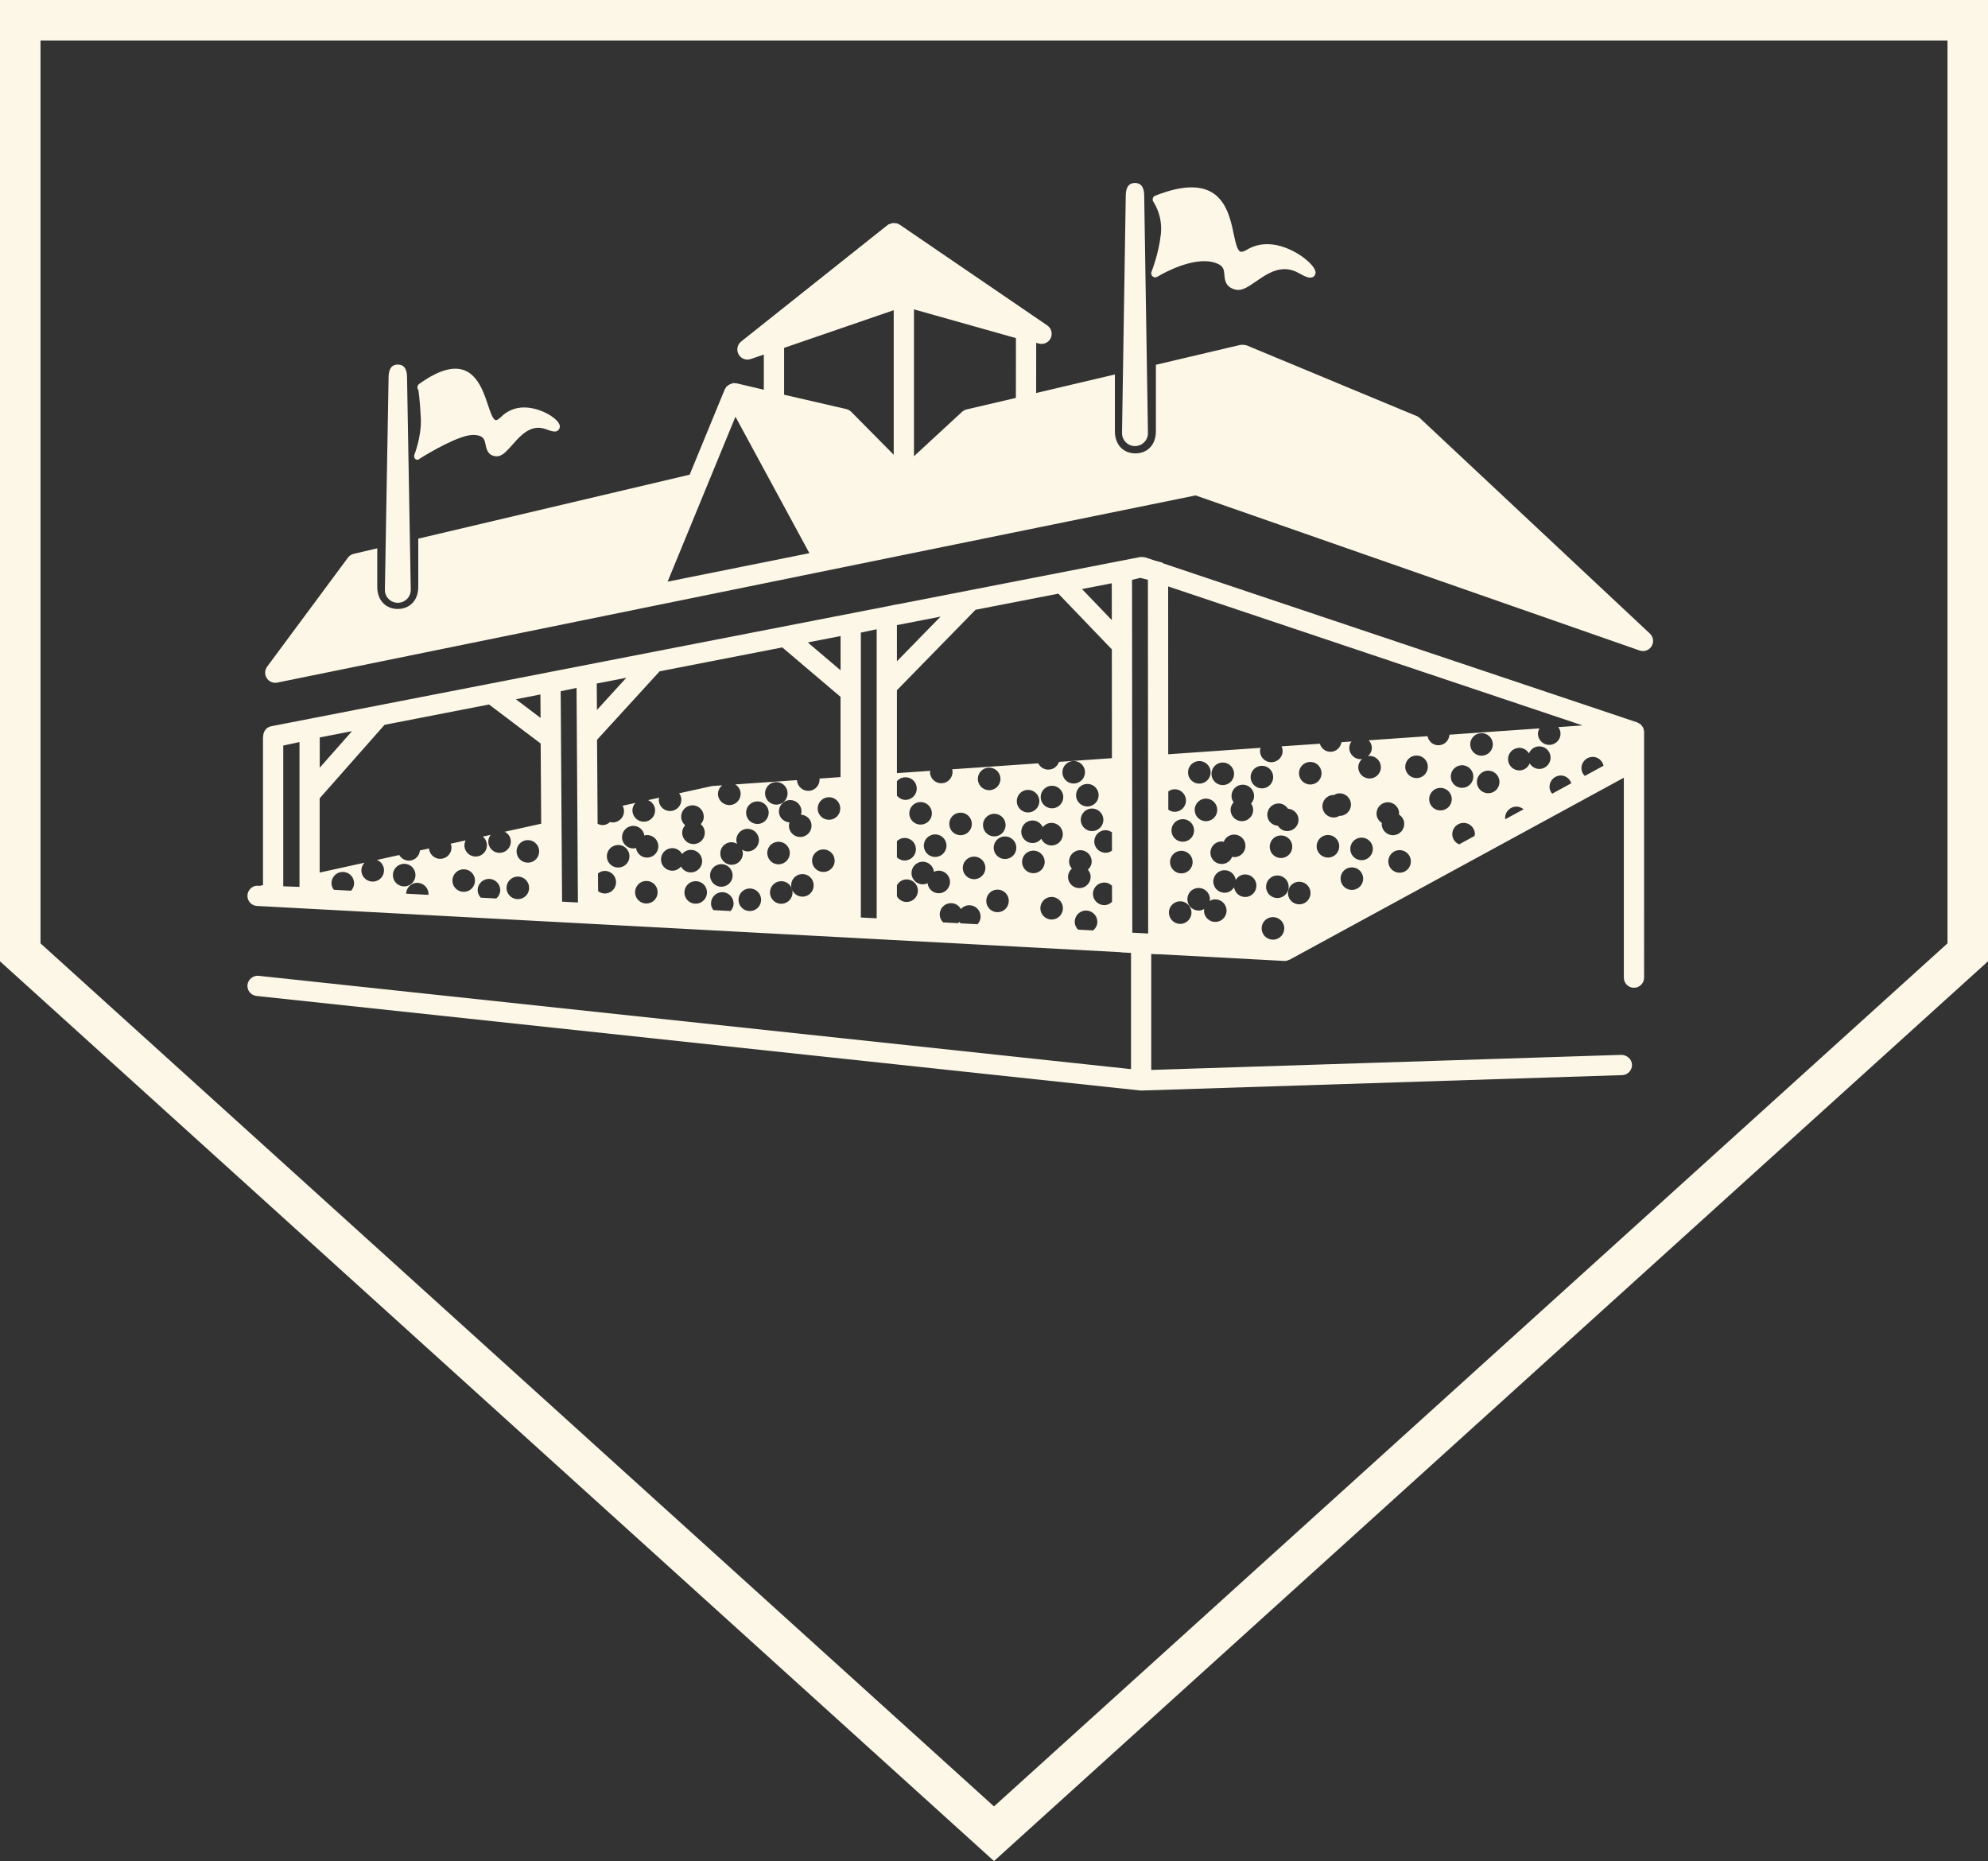 <?xml version="1.0" encoding="utf-8"?>
<!-- Generator: Adobe Illustrator 16.0.0, SVG Export Plug-In . SVG Version: 6.00 Build 0)  -->
<!DOCTYPE svg PUBLIC "-//W3C//DTD SVG 1.1//EN" "http://www.w3.org/Graphics/SVG/1.1/DTD/svg11.dtd">
<svg version="1.1" xmlns="http://www.w3.org/2000/svg" xmlns:xlink="http://www.w3.org/1999/xlink" x="0px" y="0px"
	 width="98.124px" height="91.848px" viewBox="0 0 98.124 91.848" enable-background="new 0 0 98.124 91.848" xml:space="preserve">
<rect x="0" y="0" width="98.124" height="91.848" fill="#333333" stroke="none"/>
<g id="Layer_1">
</g>
<g id="Layer_2">
	<g>
		<path fill="#FDF7E7" d="M0,0v47.443l49.062,44.404l49.062-44.404V0H0z M96.124,46.557L49.062,89.15L2,46.557V2h94.124V46.557z"/>
	</g>
	<g>
		<path fill="#FDF7E7" d="M81.15,36.092c0-0.001,0-0.002-0.001-0.003c-0.002-0.029-0.015-0.055-0.022-0.083
			c-0.006-0.025-0.006-0.053-0.016-0.076c-0.002-0.004-0.005-0.006-0.006-0.009c-0.001-0.001-0.002-0.002-0.003-0.004
			c-0.003-0.006-0.003-0.012-0.007-0.018c0-0.001-0.001-0.002-0.002-0.002c-0.01-0.021-0.029-0.037-0.043-0.057
			c-0.018-0.025-0.031-0.053-0.055-0.074c-0.001-0.001-0.002-0.004-0.003-0.005s-0.003-0.002-0.005-0.003
			c-0.004-0.004-0.008-0.008-0.013-0.012c-0.017-0.015-0.038-0.021-0.057-0.032c-0.03-0.02-0.058-0.04-0.091-0.054
			c-0.005-0.001-0.008-0.005-0.012-0.006c0,0-0.001-0.001-0.002-0.001c-0.004-0.001-0.007-0.003-0.01-0.004l-23.361-7.836
			c-0.049-0.034-0.104-0.062-0.164-0.076l-0.254-0.063l-0.492-0.165c-0.012-0.004-0.025-0.002-0.037-0.005
			c-0.025-0.007-0.051-0.008-0.078-0.011c-0.039-0.004-0.077-0.007-0.115-0.002c-0.008,0.001-0.016-0.002-0.024,0L44.271,29.83
			v-0.008l-0.452,0.096l-30.433,5.924c-0.237,0.046-0.394,0.257-0.395,0.491c-0.003,0.019-0.01,0.035-0.01,0.055v7.293l-0.1,0.021
			c-0.015,0.003-0.025,0.012-0.039,0.017l-0.104-0.006c-0.262-0.027-0.511,0.197-0.525,0.473s0.196,0.511,0.473,0.525l42.631,2.282
			c0.016,0.002,0.029,0.01,0.045,0.011l0.462,0.024v5.735l-43.059-4.605c-0.25-0.031-0.521,0.169-0.55,0.444
			c-0.029,0.274,0.169,0.521,0.444,0.55l43.611,4.665c0.017,0.002,0.034,0.003,0.052,0.003c0.001,0,0.001,0,0.001,0
			c0.005,0,0.011,0,0.016,0l23.729-0.761c0.276-0.009,0.493-0.24,0.484-0.516c-0.01-0.275-0.255-0.477-0.516-0.484l-23.213,0.744
			v-5.723l0.321,0.017c0.009,0.001,0.018,0.001,0.026,0.001s0.018-0.005,0.026-0.005l6.115,0.327l0.073,0.004
			c0.01,0.001,0.019,0.001,0.027,0.001c0.078,0,0.149-0.022,0.216-0.055c0.008-0.004,0.016-0.002,0.023-0.006l16.499-8.982v9.866
			c0,0.276,0.224,0.5,0.5,0.5s0.5-0.224,0.5-0.5V36.126c0-0.006-0.003-0.011-0.003-0.017S81.15,36.098,81.15,36.092z M26.674,34.274
			l0.008,1.157l-1.219-0.921L26.674,34.274z M15.782,36.395l1.591-0.31l-1.591,1.802V36.395z M14.782,43.769l-0.801-0.028v-6.947
			l0.801-0.171V43.769z M17.33,43.959l-0.852-0.046c-0.061-0.082-0.106-0.174-0.114-0.283c-0.026-0.307,0.205-0.574,0.512-0.598
			c0.308-0.023,0.574,0.205,0.6,0.513C17.488,43.703,17.43,43.85,17.33,43.959z M19.394,43.231c-0.023-0.309,0.206-0.575,0.516-0.6
			c0.307-0.023,0.574,0.207,0.596,0.514c0.023,0.307-0.207,0.575-0.514,0.6C19.687,43.769,19.415,43.537,19.394,43.231z
			 M21.141,44.163l-1.096-0.059c0.015-0.278,0.221-0.512,0.505-0.535c0.307-0.021,0.575,0.206,0.601,0.516
			C21.152,44.112,21.143,44.137,21.141,44.163z M22.933,44.013c-0.309,0.024-0.578-0.205-0.602-0.512
			c-0.021-0.307,0.208-0.576,0.516-0.598c0.307-0.023,0.573,0.205,0.596,0.512C23.468,43.722,23.239,43.989,22.933,44.013z
			 M24.494,44.342l-0.765-0.041c-0.081-0.089-0.141-0.198-0.151-0.328c-0.025-0.306,0.205-0.571,0.516-0.597
			c0.304-0.023,0.57,0.207,0.597,0.513C24.703,44.069,24.622,44.23,24.494,44.342z M25.603,44.374
			c-0.311,0.023-0.574-0.205-0.602-0.512c-0.021-0.308,0.207-0.575,0.516-0.6c0.309-0.023,0.576,0.207,0.598,0.515
			C26.14,44.083,25.909,44.351,25.603,44.374z M26.097,42.573c-0.309,0.023-0.574-0.207-0.598-0.512
			c-0.025-0.308,0.205-0.576,0.512-0.598c0.308-0.025,0.576,0.205,0.6,0.512S26.403,42.55,26.097,42.573z M24.911,41.049
			c0.165,0.086,0.287,0.243,0.301,0.442c0.024,0.307-0.205,0.573-0.514,0.598c-0.306,0.023-0.572-0.205-0.596-0.514
			c-0.012-0.14,0.036-0.269,0.114-0.373l-0.384,0.085c0.112,0.093,0.188,0.229,0.201,0.386c0.022,0.308-0.205,0.574-0.513,0.598
			c-0.309,0.023-0.575-0.207-0.597-0.514c-0.009-0.103,0.021-0.196,0.062-0.283l-0.743,0.164c0.018,0.048,0.037,0.095,0.042,0.148
			c0.023,0.307-0.205,0.574-0.515,0.598c-0.303,0.024-0.568-0.206-0.596-0.511l-0.447,0.099c-0.025,0.263-0.226,0.479-0.502,0.502
			c-0.219,0.016-0.414-0.1-0.518-0.277l-1.102,0.243c0.189,0.077,0.332,0.252,0.349,0.471c0.023,0.308-0.207,0.573-0.512,0.597
			c-0.309,0.024-0.578-0.205-0.603-0.512c-0.012-0.162,0.049-0.311,0.152-0.42l-2.212,0.487v-3.664l3.202-3.627l5.157-1.004
			l2.549,1.926l0.026,3.958L24.911,41.049z M27.743,44.499l-0.069-10.384l0.783-0.165l0.068,10.59L27.743,44.499z M29.455,33.733
			l1.459-0.284l-1.45,1.588L29.455,33.733z M29.893,44.095c-0.141,0.011-0.268-0.035-0.371-0.113l-0.006-0.875
			c0.083-0.065,0.18-0.115,0.294-0.124c0.305-0.024,0.572,0.206,0.596,0.513C30.429,43.805,30.2,44.071,29.893,44.095z
			 M30.555,42.813c-0.31,0.025-0.575-0.203-0.601-0.511c-0.021-0.308,0.207-0.575,0.516-0.599c0.308-0.025,0.574,0.207,0.598,0.513
			C31.093,42.524,30.862,42.792,30.555,42.813z M31.945,44.589c-0.304,0.025-0.574-0.205-0.597-0.512
			c-0.021-0.309,0.205-0.576,0.512-0.599c0.309-0.024,0.575,0.204,0.598,0.513C32.481,44.3,32.254,44.566,31.945,44.589z
			 M31.979,42.323c-0.296,0.023-0.546-0.19-0.587-0.476c-0.03,0.008-0.057,0.022-0.089,0.025c-0.307,0.024-0.577-0.208-0.6-0.513
			c-0.021-0.307,0.204-0.576,0.515-0.6c0.293-0.022,0.546,0.191,0.588,0.478c0.029-0.008,0.056-0.022,0.087-0.024
			c0.308-0.025,0.574,0.205,0.6,0.511C32.516,42.033,32.286,42.3,31.979,42.323z M33.224,42.97
			c-0.306,0.023-0.572-0.206-0.598-0.512c-0.022-0.308,0.207-0.576,0.512-0.599c0.225-0.018,0.427,0.103,0.53,0.288
			c0.093-0.113,0.229-0.191,0.388-0.204c0.307-0.024,0.574,0.206,0.6,0.513c0.021,0.307-0.209,0.574-0.518,0.598
			c-0.224,0.018-0.425-0.103-0.526-0.288C33.518,42.88,33.382,42.959,33.224,42.97z M34.786,41.058
			c0.025,0.305-0.207,0.574-0.512,0.598c-0.308,0.023-0.577-0.207-0.6-0.514c-0.013-0.159,0.045-0.306,0.144-0.414
			c-0.109-0.094-0.185-0.229-0.196-0.384c-0.021-0.306,0.207-0.573,0.516-0.599c0.309-0.021,0.576,0.208,0.597,0.516
			c0.013,0.158-0.045,0.304-0.145,0.413C34.7,40.767,34.775,40.901,34.786,41.058z M34.376,44.599
			c-0.301,0.023-0.57-0.204-0.592-0.512c-0.024-0.307,0.203-0.574,0.51-0.599c0.312-0.024,0.579,0.208,0.6,0.514
			C34.915,44.308,34.688,44.575,34.376,44.599z M36.345,41.505c-0.025-0.309,0.206-0.578,0.516-0.6
			c0.305-0.023,0.571,0.206,0.598,0.514c0.022,0.307-0.207,0.574-0.516,0.6c-0.118,0.008-0.225-0.029-0.319-0.085
			c0.018,0.047,0.037,0.093,0.041,0.145c0.024,0.305-0.208,0.574-0.511,0.599c-0.309,0.021-0.577-0.207-0.6-0.515
			c-0.027-0.307,0.205-0.573,0.51-0.597c0.12-0.01,0.228,0.027,0.322,0.084C36.369,41.603,36.349,41.557,36.345,41.505z
			 M35.562,42.649c0.307-0.023,0.574,0.207,0.598,0.514c0.025,0.307-0.205,0.572-0.516,0.598c-0.304,0.023-0.572-0.206-0.594-0.514
			C35.022,42.941,35.254,42.675,35.562,42.649z M36.06,44.961l-0.847-0.045c-0.062-0.082-0.109-0.176-0.118-0.286
			c-0.022-0.307,0.205-0.575,0.512-0.599c0.308-0.022,0.574,0.208,0.6,0.516C36.218,44.705,36.16,44.852,36.06,44.961z
			 M37.053,44.96c-0.31,0.025-0.575-0.205-0.599-0.511c-0.024-0.308,0.205-0.576,0.514-0.599c0.308-0.023,0.574,0.205,0.598,0.512
			C37.588,44.67,37.36,44.938,37.053,44.96z M37.427,40.663c-0.309,0.023-0.574-0.206-0.6-0.514
			c-0.024-0.307,0.205-0.573,0.516-0.598c0.305-0.023,0.572,0.205,0.598,0.513C37.962,40.372,37.732,40.641,37.427,40.663z
			 M40.054,40.708c0.025,0.307-0.207,0.575-0.514,0.598c-0.306,0.023-0.576-0.205-0.6-0.512c-0.005-0.072,0.007-0.141,0.026-0.205
			c-0.271-0.021-0.499-0.227-0.519-0.504c-0.023-0.307,0.207-0.575,0.514-0.6c0.307-0.021,0.574,0.207,0.598,0.516
			c0.005,0.071-0.007,0.14-0.026,0.204C39.808,40.223,40.034,40.428,40.054,40.708z M38.36,39.71
			c-0.305,0.021-0.574-0.207-0.598-0.516c-0.022-0.306,0.207-0.572,0.513-0.597c0.309-0.022,0.575,0.207,0.597,0.513
			C38.896,39.417,38.667,39.685,38.36,39.71z M38.384,41.543c0.306-0.022,0.576,0.205,0.598,0.513
			c0.021,0.308-0.207,0.574-0.512,0.598c-0.307,0.024-0.574-0.205-0.598-0.514C37.848,41.833,38.077,41.567,38.384,41.543z
			 M38.604,44.603c-0.308,0.023-0.575-0.208-0.598-0.514c-0.024-0.307,0.204-0.574,0.513-0.599c0.307-0.022,0.575,0.206,0.598,0.515
			C39.14,44.312,38.909,44.578,38.604,44.603z M39.648,44.251c-0.306,0.021-0.575-0.207-0.596-0.516
			c-0.025-0.305,0.202-0.572,0.511-0.596s0.574,0.206,0.596,0.512C40.187,43.96,39.956,44.228,39.648,44.251z M40.681,43.031
			c-0.304,0.023-0.572-0.204-0.598-0.513c-0.021-0.305,0.209-0.574,0.514-0.596c0.309-0.025,0.576,0.207,0.6,0.512
			C41.221,42.741,40.989,43.009,40.681,43.031z M40.958,40.456c-0.307,0.023-0.572-0.205-0.598-0.512
			c-0.021-0.308,0.207-0.574,0.516-0.599c0.309-0.023,0.572,0.206,0.597,0.514C41.495,40.165,41.268,40.433,40.958,40.456z
			 M41.489,38.351l-1.039,0.072c0,0.002,0.002,0.004,0.002,0.007c0.02,0.306-0.205,0.575-0.512,0.599
			c-0.309,0.023-0.578-0.207-0.601-0.514c0-0.005,0.002-0.01,0.002-0.015l-3.051,0.212c0.145,0.091,0.252,0.238,0.265,0.422
			c0.023,0.306-0.207,0.574-0.511,0.598c-0.311,0.021-0.581-0.207-0.604-0.512c-0.013-0.187,0.073-0.351,0.206-0.463l-0.5,0.035
			l-1.627,0.359c0.058,0.08,0.103,0.17,0.111,0.275c0.021,0.309-0.209,0.575-0.515,0.598c-0.309,0.025-0.573-0.203-0.598-0.512
			c-0.005-0.051,0.009-0.098,0.017-0.145l-0.547,0.12c0.188,0.078,0.328,0.25,0.346,0.466c0.022,0.307-0.207,0.576-0.516,0.598
			c-0.304,0.025-0.574-0.207-0.6-0.512c-0.011-0.158,0.047-0.305,0.146-0.414l-0.633,0.14c0.037,0.067,0.062,0.142,0.069,0.224
			c0.025,0.307-0.207,0.574-0.514,0.6c-0.062,0.004-0.118-0.008-0.175-0.022c-0.088,0.082-0.198,0.142-0.329,0.151
			c-0.104,0.008-0.198-0.021-0.284-0.062l-0.006-0.989l-0.021-3.158l3.089-3.379l6.054-1.179l2.874,2.44V38.351z M41.489,33.08
			l-1.618-1.374l1.618-0.315V33.08z M43.271,45.321l-0.781-0.041V31.22l0.781-0.165V45.321z M54.885,41.98
			c-0.079,0.056-0.168,0.098-0.271,0.106c-0.309,0.021-0.577-0.209-0.602-0.515c-0.021-0.307,0.211-0.576,0.516-0.599
			c0.132-0.01,0.254,0.034,0.355,0.104L54.885,41.98z M53.858,39.903c0.307-0.021,0.577,0.207,0.602,0.514
			c0.023,0.306-0.209,0.574-0.517,0.598c-0.309,0.023-0.573-0.207-0.598-0.514C53.324,40.196,53.55,39.928,53.858,39.903z
			 M53.113,39.288c-0.021-0.309,0.208-0.576,0.515-0.598c0.305-0.025,0.572,0.205,0.598,0.512c0.023,0.306-0.207,0.574-0.513,0.598
			S53.136,39.593,53.113,39.288z M54.875,28.785l0.002,1.818l-1.471-1.532L54.875,28.785z M44.271,30.85l2.153-0.419l-2.153,2.203
			V30.85z M44.271,34.064l3.88-3.971l4.088-0.795l2.64,2.75l0.003,5.369l-2.611,0.183c-0.068,0.206-0.254,0.363-0.485,0.38
			c-0.233,0.019-0.442-0.11-0.542-0.309l-4.252,0.296c0.008,0.029,0.021,0.056,0.024,0.087c0.02,0.306-0.205,0.575-0.512,0.599
			c-0.309,0.023-0.578-0.207-0.601-0.514c-0.002-0.034,0.009-0.064,0.012-0.098l-1.644,0.115V34.064z M49.034,40.163
			c0.307-0.022,0.577,0.207,0.6,0.515c0.021,0.306-0.209,0.574-0.515,0.599c-0.309,0.021-0.575-0.207-0.598-0.516
			C48.496,40.454,48.726,40.187,49.034,40.163z M48.267,38.483c-0.025-0.307,0.205-0.575,0.513-0.598
			c0.308-0.025,0.574,0.207,0.6,0.512c0.022,0.308-0.205,0.576-0.513,0.598C48.558,39.021,48.289,38.79,48.267,38.483z
			 M47.967,40.621c0.024,0.306-0.208,0.573-0.51,0.597c-0.31,0.024-0.577-0.205-0.601-0.512c-0.025-0.309,0.205-0.576,0.514-0.598
			C47.677,40.084,47.942,40.313,47.967,40.621z M46.116,41.18c0.307-0.024,0.576,0.206,0.6,0.513
			c0.021,0.306-0.209,0.574-0.518,0.598c-0.308,0.023-0.572-0.205-0.598-0.512C45.577,41.47,45.808,41.202,46.116,41.18z
			 M45.481,40.694c-0.308,0.024-0.576-0.205-0.598-0.513c-0.022-0.306,0.205-0.573,0.512-0.597c0.309-0.023,0.574,0.205,0.6,0.513
			C46.019,40.404,45.79,40.671,45.481,40.694z M44.271,38.551c0.093-0.107,0.226-0.18,0.379-0.19
			c0.309-0.023,0.576,0.205,0.598,0.514c0.025,0.306-0.205,0.574-0.514,0.6c-0.188,0.013-0.353-0.074-0.463-0.208V38.551z
			 M44.271,41.511c0.09-0.085,0.204-0.146,0.338-0.156c0.309-0.023,0.574,0.205,0.597,0.512c0.024,0.308-0.204,0.574-0.513,0.598
			c-0.163,0.014-0.312-0.049-0.422-0.152V41.511z M44.792,44.512c-0.222,0.018-0.417-0.099-0.521-0.276v-0.547
			c0.089-0.156,0.241-0.272,0.437-0.287c0.306-0.023,0.574,0.205,0.597,0.514C45.327,44.221,45.099,44.487,44.792,44.512z
			 M45.783,43.587c-0.06,0.027-0.123,0.049-0.192,0.055c-0.31,0.023-0.578-0.207-0.6-0.515c-0.022-0.306,0.208-0.575,0.514-0.599
			c0.3-0.021,0.561,0.2,0.593,0.497c0.06-0.028,0.123-0.05,0.192-0.056c0.307-0.022,0.578,0.209,0.6,0.516
			c0.021,0.305-0.208,0.572-0.512,0.598C46.076,44.105,45.814,43.884,45.783,43.587z M48.246,45.613l-0.834-0.044
			c-0.019-0.024-0.041-0.044-0.056-0.07c-0.022,0.025-0.053,0.042-0.079,0.062l-0.723-0.039c-0.094-0.091-0.159-0.21-0.169-0.35
			c-0.025-0.308,0.207-0.575,0.512-0.598c0.226-0.018,0.429,0.104,0.53,0.289c0.093-0.104,0.223-0.175,0.372-0.187
			c0.309-0.022,0.576,0.206,0.599,0.515C48.411,45.355,48.35,45.504,48.246,45.613z M48.122,43.389
			c-0.309,0.022-0.574-0.208-0.6-0.513c-0.023-0.307,0.207-0.576,0.516-0.6c0.304-0.023,0.574,0.207,0.599,0.514
			C48.659,43.097,48.427,43.366,48.122,43.389z M49.278,45.017c-0.307,0.023-0.574-0.205-0.596-0.512
			c-0.025-0.307,0.204-0.576,0.51-0.6c0.309-0.023,0.575,0.207,0.599,0.514C49.813,44.727,49.585,44.993,49.278,45.017z
			 M49.648,42.392c-0.308,0.025-0.575-0.205-0.599-0.512c-0.023-0.308,0.207-0.576,0.513-0.599c0.309-0.024,0.577,0.207,0.601,0.513
			C50.186,42.102,49.958,42.368,49.648,42.392z M50.188,39.582c-0.023-0.308,0.203-0.575,0.512-0.599
			c0.307-0.023,0.575,0.206,0.6,0.514c0.022,0.305-0.208,0.573-0.514,0.598C50.478,40.118,50.211,39.888,50.188,39.582z
			 M50.919,40.493c0.242-0.019,0.454,0.122,0.549,0.33c0.093-0.117,0.229-0.198,0.392-0.211c0.304-0.023,0.573,0.207,0.597,0.514
			s-0.205,0.575-0.514,0.598c-0.241,0.017-0.452-0.122-0.546-0.33c-0.094,0.117-0.23,0.198-0.393,0.211
			c-0.306,0.021-0.57-0.207-0.596-0.512C50.387,40.786,50.612,40.517,50.919,40.493z M50.448,42.58
			c-0.023-0.308,0.207-0.575,0.515-0.599c0.306-0.023,0.577,0.208,0.601,0.514c0.021,0.307-0.21,0.575-0.516,0.598
			C50.74,43.116,50.474,42.888,50.448,42.58z M51.948,45.38c-0.303,0.022-0.573-0.207-0.597-0.514
			c-0.021-0.307,0.205-0.576,0.511-0.6c0.307-0.021,0.577,0.207,0.6,0.516C52.487,45.089,52.257,45.356,51.948,45.38z M51.966,39.89
			c-0.309,0.025-0.575-0.205-0.598-0.512c-0.023-0.308,0.207-0.574,0.512-0.598c0.307-0.025,0.574,0.205,0.6,0.512
			C52.503,39.601,52.273,39.868,51.966,39.89z M52.44,38.154c-0.023-0.306,0.207-0.573,0.512-0.597
			c0.307-0.023,0.578,0.207,0.6,0.512c0.022,0.307-0.208,0.574-0.514,0.599S52.463,38.464,52.44,38.154z M52.718,43.317
			c-0.014-0.179,0.064-0.337,0.188-0.449c-0.073-0.086-0.128-0.189-0.137-0.311c-0.025-0.307,0.204-0.573,0.513-0.599
			c0.308-0.022,0.575,0.206,0.6,0.515c0.014,0.178-0.064,0.336-0.188,0.448c0.073,0.086,0.129,0.188,0.138,0.311
			c0.022,0.306-0.207,0.573-0.516,0.597C53.01,43.853,52.74,43.624,52.718,43.317z M53.952,45.919l-0.741-0.04
			c-0.088-0.09-0.152-0.206-0.163-0.341c-0.023-0.307,0.207-0.576,0.512-0.599c0.305-0.024,0.578,0.206,0.602,0.513
			C54.177,45.641,54.088,45.808,53.952,45.919z M54.546,44.669c-0.305,0.023-0.575-0.207-0.598-0.514
			c-0.025-0.309,0.209-0.574,0.512-0.598c0.165-0.013,0.315,0.051,0.426,0.156l0.001,0.793
			C54.796,44.595,54.681,44.658,54.546,44.669z M55.888,46.03l-0.013-17.413l0.406-0.098l0.377,0.095l0.013,17.457L55.888,46.03z
			 M57.658,28.941l20.454,6.86l-1.2,0.083c0.059,0.081,0.104,0.172,0.111,0.278c0.025,0.31-0.207,0.574-0.511,0.599
			c-0.309,0.022-0.575-0.206-0.601-0.513c-0.008-0.109,0.025-0.209,0.074-0.3l-4.443,0.31c-0.018,0.272-0.223,0.5-0.507,0.521
			c-0.28,0.021-0.521-0.177-0.575-0.446l-2.904,0.202c0.084,0.089,0.145,0.201,0.154,0.332c0.015,0.182-0.066,0.343-0.193,0.454
			c0.015-0.002,0.025-0.01,0.04-0.011c0.309-0.024,0.577,0.205,0.6,0.512c0.023,0.307-0.207,0.574-0.515,0.598
			c-0.306,0.024-0.575-0.205-0.598-0.513c-0.014-0.181,0.066-0.34,0.191-0.451c-0.015,0.002-0.025,0.01-0.04,0.011
			c-0.302,0.021-0.57-0.205-0.596-0.514c-0.011-0.135,0.034-0.257,0.106-0.359l-0.494,0.035c-0.04,0.249-0.238,0.452-0.499,0.473
			c-0.267,0.02-0.493-0.153-0.567-0.398l-1.891,0.131c0.025,0.058,0.047,0.119,0.053,0.186c0.024,0.305-0.207,0.572-0.514,0.596
			c-0.31,0.023-0.576-0.205-0.599-0.512c-0.006-0.068,0.005-0.135,0.023-0.197l-4.556,0.317L57.658,28.941z M72.569,36.781
			c-0.024-0.308,0.205-0.575,0.516-0.597c0.307-0.024,0.574,0.205,0.598,0.512c0.023,0.306-0.209,0.574-0.513,0.598
			C72.859,37.317,72.595,37.089,72.569,36.781z M72.719,38.281c0.025,0.306-0.205,0.575-0.513,0.599
			c-0.307,0.024-0.574-0.207-0.596-0.513c-0.025-0.308,0.204-0.576,0.511-0.599C72.427,37.743,72.696,37.976,72.719,38.281z
			 M63.577,41.014c-0.212,0.017-0.396-0.093-0.503-0.26c-0.273-0.017-0.501-0.224-0.521-0.503c-0.022-0.306,0.205-0.574,0.514-0.597
			c0.21-0.017,0.396,0.091,0.503,0.257c0.272,0.02,0.499,0.225,0.521,0.504C64.115,40.722,63.885,40.989,63.577,41.014z
			 M63.782,41.744c0.024,0.31-0.207,0.576-0.513,0.601c-0.307,0.023-0.573-0.207-0.597-0.514c-0.024-0.308,0.205-0.574,0.511-0.598
			C63.492,41.208,63.761,41.439,63.782,41.744z M61.853,39.928c0.025,0.306-0.207,0.573-0.511,0.597
			c-0.308,0.023-0.577-0.205-0.6-0.513c-0.012-0.161,0.047-0.308,0.148-0.417c-0.055-0.079-0.097-0.167-0.104-0.27
			c-0.025-0.305,0.204-0.574,0.514-0.598c0.305-0.022,0.574,0.207,0.597,0.514c0.013,0.161-0.047,0.308-0.147,0.417
			C61.804,39.737,61.846,39.825,61.853,39.928z M58.423,41.54c-0.311,0.023-0.576-0.207-0.6-0.513
			c-0.024-0.308,0.205-0.575,0.516-0.599c0.309-0.021,0.573,0.206,0.598,0.512C58.96,41.249,58.728,41.516,58.423,41.54z
			 M58.866,42.503c0.021,0.306-0.205,0.576-0.513,0.6c-0.311,0.022-0.575-0.207-0.601-0.516c-0.022-0.305,0.207-0.574,0.516-0.598
			C58.575,41.968,58.841,42.198,58.866,42.503z M58.641,38.161c-0.025-0.309,0.207-0.576,0.513-0.6
			c0.307-0.023,0.577,0.207,0.6,0.514c0.021,0.307-0.209,0.574-0.515,0.598C58.931,38.696,58.661,38.468,58.641,38.161z
			 M59.479,39.413c0.309-0.022,0.578,0.207,0.601,0.515c0.022,0.306-0.205,0.573-0.513,0.599c-0.311,0.022-0.574-0.207-0.598-0.515
			C58.944,39.707,59.175,39.438,59.479,39.413z M59.797,38.233c-0.021-0.309,0.208-0.577,0.516-0.6
			c0.306-0.023,0.572,0.207,0.598,0.514c0.022,0.307-0.208,0.574-0.513,0.598C60.087,38.769,59.822,38.54,59.797,38.233z
			 M60.26,41.527c0.049-0.004,0.094,0.009,0.141,0.017c0.074-0.191,0.252-0.337,0.474-0.355c0.307-0.022,0.576,0.207,0.597,0.514
			c0.023,0.307-0.204,0.573-0.511,0.598c-0.05,0.004-0.097-0.009-0.144-0.018c-0.076,0.193-0.254,0.339-0.474,0.355
			c-0.307,0.025-0.575-0.206-0.598-0.512C59.72,41.819,59.95,41.551,60.26,41.527z M61.729,38.392
			c-0.023-0.305,0.207-0.572,0.515-0.598c0.308-0.023,0.574,0.208,0.597,0.514c0.023,0.308-0.205,0.576-0.512,0.599
			C62.021,38.929,61.754,38.7,61.729,38.392z M57.666,39.059c0.079-0.056,0.168-0.099,0.272-0.106
			c0.305-0.025,0.574,0.205,0.598,0.512c0.025,0.307-0.209,0.574-0.516,0.598c-0.132,0.01-0.253-0.034-0.354-0.104V39.059z
			 M58.296,45.595c-0.309,0.022-0.574-0.209-0.6-0.516c-0.023-0.305,0.203-0.572,0.515-0.598c0.303-0.021,0.572,0.207,0.597,0.516
			C58.831,45.303,58.6,45.571,58.296,45.595z M60.026,45.497c-0.305,0.024-0.573-0.204-0.599-0.512
			c-0.004-0.045,0.01-0.086,0.016-0.129c-0.07,0.042-0.149,0.073-0.237,0.08c-0.308,0.023-0.572-0.207-0.598-0.514
			c-0.027-0.309,0.205-0.576,0.512-0.598c0.309-0.023,0.574,0.205,0.6,0.514c0.003,0.045-0.009,0.086-0.017,0.129
			c0.072-0.043,0.15-0.074,0.239-0.081c0.305-0.024,0.574,0.206,0.599,0.514C60.562,45.206,60.333,45.474,60.026,45.497z
			 M61.501,44.267c-0.294,0.022-0.548-0.189-0.59-0.478c-0.091,0.146-0.239,0.255-0.424,0.269c-0.309,0.024-0.575-0.205-0.601-0.512
			c-0.021-0.307,0.209-0.576,0.515-0.598c0.297-0.023,0.55,0.19,0.591,0.478c0.092-0.146,0.24-0.255,0.426-0.27
			c0.304-0.024,0.572,0.206,0.595,0.513C62.034,43.976,61.807,44.245,61.501,44.267z M62.873,46.373
			c-0.306,0.024-0.574-0.205-0.6-0.513c-0.023-0.309,0.207-0.574,0.515-0.597c0.307-0.024,0.575,0.204,0.601,0.511
			C63.409,46.082,63.181,46.351,62.873,46.373z M63.09,44.318c-0.306,0.024-0.575-0.206-0.598-0.514
			c-0.023-0.305,0.209-0.573,0.515-0.597c0.307-0.023,0.575,0.206,0.598,0.514C63.626,44.028,63.396,44.296,63.09,44.318z
			 M64.173,44.63c-0.311,0.024-0.577-0.207-0.601-0.514c-0.022-0.307,0.205-0.574,0.511-0.599c0.309-0.022,0.579,0.206,0.602,0.515
			C64.706,44.339,64.478,44.606,64.173,44.63z M64.117,38.202c-0.025-0.306,0.205-0.574,0.516-0.598
			c0.306-0.023,0.572,0.206,0.593,0.512c0.03,0.309-0.204,0.576-0.508,0.6C64.409,38.739,64.141,38.509,64.117,38.202z
			 M65.589,42.321c-0.308,0.023-0.577-0.206-0.6-0.514c-0.025-0.307,0.207-0.572,0.513-0.597c0.308-0.024,0.577,0.205,0.599,0.513
			C66.124,42.03,65.896,42.3,65.589,42.321z M66.117,40.259c-0.073,0.045-0.154,0.078-0.245,0.085
			c-0.306,0.024-0.574-0.204-0.6-0.513c-0.021-0.307,0.209-0.574,0.516-0.598c0.017-0.001,0.032,0.006,0.049,0.006
			c0.073-0.045,0.153-0.078,0.244-0.086c0.308-0.021,0.575,0.207,0.598,0.515c0.025,0.306-0.209,0.572-0.513,0.597
			C66.148,40.266,66.134,40.259,66.117,40.259z M66.767,43.918c-0.305,0.024-0.573-0.206-0.596-0.513
			c-0.027-0.307,0.202-0.574,0.511-0.598c0.31-0.023,0.576,0.206,0.6,0.514C67.306,43.626,67.076,43.895,66.767,43.918z
			 M67.245,42.451c-0.307,0.022-0.574-0.206-0.596-0.515c-0.025-0.307,0.205-0.572,0.512-0.596c0.307-0.025,0.574,0.205,0.6,0.512
			C67.782,42.159,67.554,42.429,67.245,42.451z M68.198,40.704c-0.003-0.031,0.008-0.059,0.011-0.089
			c-0.145-0.092-0.25-0.239-0.265-0.421c-0.023-0.308,0.203-0.574,0.514-0.6c0.307-0.023,0.576,0.206,0.6,0.514
			c0.002,0.031-0.009,0.06-0.012,0.09c0.144,0.091,0.249,0.238,0.264,0.421c0.022,0.306-0.207,0.574-0.516,0.599
			C68.487,41.239,68.224,41.011,68.198,40.704z M69.125,43.07c-0.308,0.022-0.574-0.206-0.6-0.515
			c-0.023-0.305,0.204-0.574,0.515-0.599c0.307-0.022,0.574,0.208,0.596,0.515C69.661,42.778,69.432,43.046,69.125,43.07z
			 M69.962,38.399c-0.308,0.023-0.577-0.207-0.6-0.514c-0.023-0.308,0.207-0.574,0.515-0.596c0.304-0.025,0.575,0.203,0.597,0.51
			C70.496,38.108,70.269,38.376,69.962,38.399z M71.138,39.995c-0.304,0.023-0.572-0.205-0.596-0.512
			c-0.023-0.308,0.207-0.574,0.51-0.599c0.312-0.023,0.578,0.206,0.604,0.513C71.679,39.704,71.448,39.972,71.138,39.995z
			 M72.781,41.256l-0.76,0.414c-0.183-0.08-0.321-0.248-0.339-0.459c-0.021-0.308,0.207-0.576,0.516-0.599
			c0.307-0.023,0.574,0.207,0.6,0.513C72.801,41.171,72.789,41.213,72.781,41.256z M73.497,39.147
			c-0.307,0.023-0.574-0.207-0.6-0.514c-0.023-0.307,0.207-0.574,0.516-0.6c0.305-0.022,0.574,0.209,0.596,0.515
			C74.034,38.856,73.804,39.124,73.497,39.147z M74.297,40.431c-0.001-0.008-0.006-0.015-0.007-0.023
			c-0.023-0.306,0.206-0.574,0.514-0.6c0.15-0.011,0.29,0.041,0.397,0.131L74.297,40.431z M76.021,37.948
			c-0.218,0.016-0.412-0.098-0.518-0.273c-0.078,0.188-0.251,0.328-0.467,0.346c-0.309,0.021-0.577-0.207-0.6-0.513
			c-0.023-0.307,0.207-0.575,0.514-0.599c0.22-0.017,0.412,0.098,0.517,0.272c0.078-0.188,0.252-0.328,0.468-0.345
			c0.309-0.023,0.572,0.205,0.598,0.513C76.555,37.657,76.323,37.923,76.021,37.948z M76.611,39.171
			c-0.067-0.085-0.119-0.183-0.128-0.299c-0.023-0.307,0.207-0.574,0.514-0.598c0.261-0.02,0.48,0.146,0.56,0.381L76.611,39.171z
			 M78.221,38.294c-0.088-0.09-0.152-0.206-0.163-0.343c-0.022-0.306,0.207-0.573,0.516-0.597c0.276-0.021,0.515,0.172,0.574,0.436
			L78.221,38.294z"/>
		<path fill="#FDF7E7" d="M81.435,31.268L70.083,20.634c-0.044-0.041-0.095-0.073-0.149-0.097l-8.401-3.492
			c-0.008-0.003-0.017-0.002-0.024-0.005c-0.023-0.008-0.045-0.008-0.068-0.013c-0.059-0.012-0.115-0.015-0.173-0.006
			c-0.014,0.003-0.027-0.005-0.041-0.001l-4.174,0.983v3.278c0,0.706-0.453,1.095-1.012,1.095s-1.012-0.389-1.012-1.095V18.48
			l-3.886,0.916l0.002-2.477l0.131,0.036c0.045,0.012,0.089,0.018,0.133,0.018c0.19,0,0.37-0.109,0.454-0.29
			c0.103-0.222,0.029-0.485-0.172-0.623l-7.288-4.976c-0.016-0.011-0.035-0.008-0.051-0.016c-0.018-0.011-0.029-0.029-0.05-0.037
			c-0.033-0.014-0.067-0.006-0.103-0.012c-0.037-0.006-0.069-0.015-0.106-0.013c-0.06,0.004-0.111,0.022-0.166,0.047
			c-0.024,0.01-0.052,0.006-0.074,0.021c-0.007,0.005-0.01,0.014-0.017,0.02c-0.008,0.006-0.02,0.005-0.027,0.012l-7.227,5.748
			c-0.19,0.151-0.244,0.418-0.127,0.632c0.09,0.164,0.26,0.26,0.438,0.26c0.054,0,0.108-0.009,0.162-0.027l0.646-0.221v1.735
			l-1.351-0.317c-0.021-0.006-0.043,0.006-0.064,0.003c-0.027-0.001-0.049-0.02-0.076-0.016c-0.025,0.001-0.043,0.019-0.067,0.023
			c-0.047,0.01-0.087,0.022-0.13,0.045s-0.078,0.049-0.114,0.083c-0.019,0.018-0.044,0.023-0.06,0.044
			c-0.014,0.018-0.012,0.041-0.023,0.06c-0.012,0.021-0.033,0.032-0.042,0.054l-1.733,4.214l-13.396,3.157v2.375
			c0,0.706-0.452,1.095-1.012,1.095c-0.558,0-1.012-0.389-1.012-1.095V27.06l-1.161,0.273c-0.115,0.026-0.217,0.094-0.287,0.188
			L13.186,32.9c-0.124,0.166-0.132,0.392-0.021,0.566c0.093,0.146,0.253,0.231,0.422,0.231c0.033,0,0.066-0.003,0.1-0.01
			l45.325-9.237l21.916,7.653c0.055,0.02,0.11,0.028,0.165,0.028c0.171,0,0.335-0.088,0.428-0.241
			C81.643,31.689,81.607,31.43,81.435,31.268z M32.952,28.706l3.348-8.14l0.082,0.15l3.568,6.584L32.952,28.706z M44.112,22.443
			l-2.096-2.118c-0.066-0.067-0.15-0.114-0.243-0.136l-3.071-0.709v-2.312l5.41-1.859V22.443z M50.142,19.637l-2.433,0.568
			c-0.084,0.021-0.161,0.062-0.225,0.12l-2.372,2.191v-7.248l5.033,1.418L50.142,19.637z"/>
		<path fill="#FDF7E7" d="M56.021,22.015c0.353,0,0.64-0.286,0.64-0.64l-0.095-5.979l-0.09-5.726c0-0.353-0.103-0.639-0.455-0.639
			c-0.354,0-0.456,0.286-0.456,0.639l-0.091,5.758l-0.093,5.946C55.382,21.729,55.667,22.015,56.021,22.015z"/>
		<path fill="#FDF7E7" d="M57.124,13.658c0.011-0.007,1.266-0.78,2.342-0.769c0.232,0.003,0.441,0.043,0.616,0.119
			c0.315,0.132,0.331,0.311,0.352,0.557c0.019,0.246,0.049,0.617,0.562,0.732c0.035,0.008,0.072,0.013,0.11,0.013
			c0.276,0.003,0.558-0.194,0.885-0.419c0.417-0.287,0.888-0.615,1.429-0.608c0.245,0.004,0.48,0.073,0.729,0.218
			c0.308,0.178,0.443,0.201,0.516,0.202c0.088,0,0.145-0.03,0.177-0.056c0.056-0.047,0.093-0.117,0.093-0.193
			c0.006-0.412-1.227-1.393-2.358-1.404c-0.372-0.004-0.718,0.086-1.025,0.271c-0.149,0.088-0.238,0.105-0.287,0.105
			c-0.187-0.002-0.276-0.434-0.374-0.891c-0.191-0.904-0.48-2.271-2.047-2.288c-0.509-0.007-1.108,0.129-1.826,0.411
			c-0.058,0.022-0.1,0.071-0.117,0.131c-0.016,0.059-0.008,0.123,0.029,0.174c0.003,0.007,0.465,0.645,0.369,1.575
			c-0.1,0.974-0.461,1.866-0.463,1.874c-0.034,0.082-0.011,0.174,0.057,0.229C56.957,13.698,57.05,13.704,57.124,13.658z"/>
		<path fill="#FDF7E7" d="M19.634,29.749c0.355,0,0.641-0.285,0.641-0.639l-0.106-6.031l-0.078-4.447
			c0-0.354-0.101-0.639-0.456-0.639c-0.353,0-0.455,0.285-0.455,0.639l-0.078,4.446l-0.105,6.032
			C18.995,29.464,19.281,29.749,19.634,29.749z"/>
		<path fill="#FDF7E7" d="M20.518,22.667c0.062,0.04,0.141,0.029,0.192-0.027c0.01-0.008,1.503-0.957,2.381-1.145
			c0.191-0.039,0.366-0.039,0.521-0.002c0.271,0.066,0.309,0.227,0.355,0.451c0.045,0.223,0.116,0.562,0.551,0.576
			c0.029,0,0.062-0.002,0.092-0.01c0.229-0.047,0.431-0.282,0.674-0.552c0.301-0.343,0.643-0.731,1.086-0.825
			c0.202-0.042,0.408-0.021,0.625,0.066c0.275,0.108,0.387,0.104,0.446,0.092c0.069-0.016,0.112-0.054,0.138-0.085
			c0.041-0.052,0.06-0.125,0.051-0.194c-0.048-0.381-1.178-1.064-2.104-0.869c-0.304,0.066-0.576,0.214-0.805,0.442
			c-0.111,0.108-0.182,0.14-0.222,0.149c-0.151,0.033-0.28-0.351-0.416-0.755c-0.269-0.805-0.679-2.017-1.961-1.744
			c-0.419,0.087-0.89,0.325-1.441,0.718c-0.042,0.03-0.071,0.084-0.078,0.143s0.009,0.113,0.048,0.154
			c0.002,0.006,0.078,0.515,0.121,1.393c0.04,0.922-0.328,1.814-0.328,1.824C20.429,22.548,20.454,22.63,20.518,22.667z"/>
	</g>
</g>
</svg>
